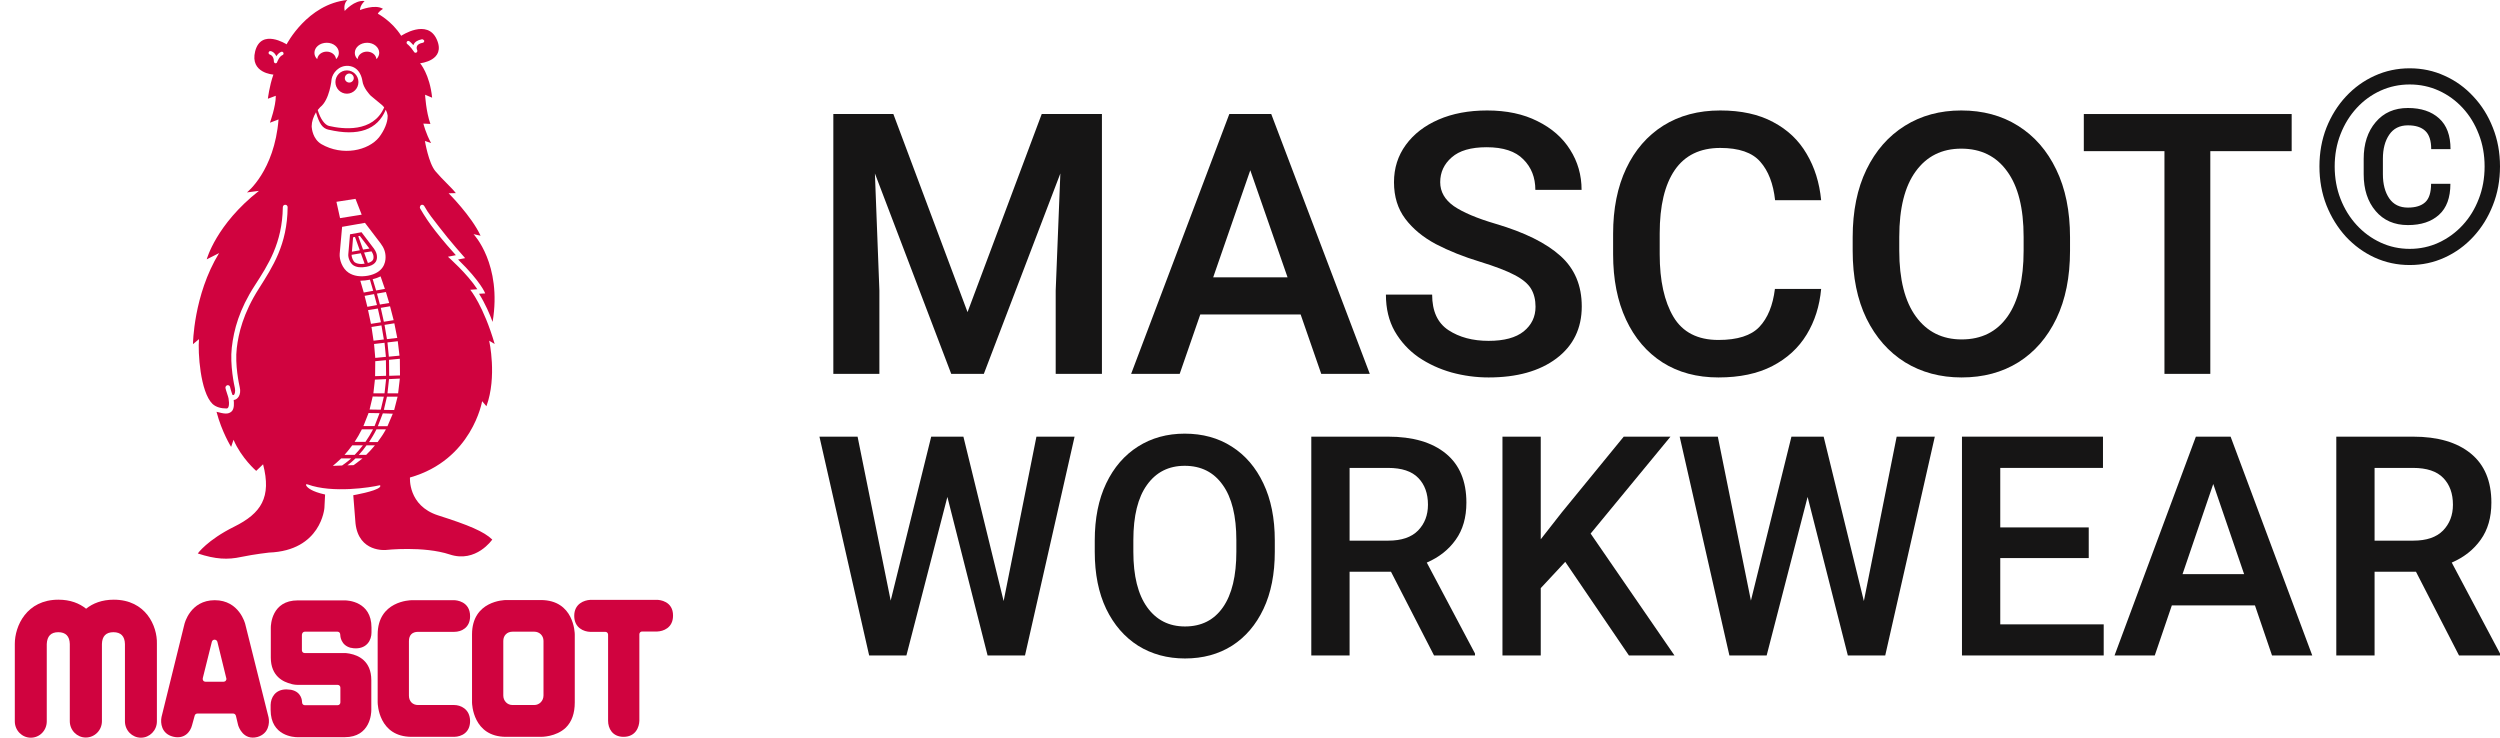 <svg width="183" height="54" viewBox="0 0 183 54" fill="none" xmlns="http://www.w3.org/2000/svg">
<g clip-path="url(#clip0_1602_2641)">
<path d="M65.394 8.347L70.824 22.847L76.254 8.347H80.661V27.367H77.277V21.267L77.618 12.697L72.017 27.367H69.63L64.043 12.697L64.371 21.267V27.367H61V8.347H65.394Z" fill="#161515"/>
<path d="M86.353 27.367H82.799L89.986 8.347H93.055L100.269 27.367H96.715L95.206 23.017H87.861L86.353 27.367ZM88.806 20.3H94.249L91.521 12.462L88.806 20.3Z" fill="#161515"/>
<path d="M112.401 22.455C112.401 21.942 112.292 21.502 112.073 21.136C111.855 20.77 111.452 20.435 110.867 20.13C110.29 19.825 109.45 19.503 108.348 19.163C107.142 18.798 106.062 18.366 105.109 17.87C104.164 17.365 103.417 16.747 102.866 16.015C102.315 15.284 102.04 14.391 102.04 13.337C102.04 12.31 102.328 11.399 102.905 10.607C103.482 9.814 104.282 9.196 105.305 8.752C106.328 8.308 107.513 8.086 108.86 8.086C110.285 8.086 111.514 8.347 112.545 8.87C113.586 9.383 114.382 10.08 114.933 10.96C115.492 11.839 115.772 12.819 115.772 13.899H112.388C112.388 12.993 112.095 12.249 111.509 11.665C110.932 11.073 110.036 10.777 108.82 10.777C107.675 10.777 106.822 11.025 106.263 11.521C105.703 12.009 105.423 12.614 105.423 13.337C105.423 14.034 105.756 14.617 106.42 15.088C107.094 15.549 108.112 15.98 109.476 16.381C111.601 17.008 113.184 17.792 114.224 18.732C115.265 19.664 115.785 20.896 115.785 22.429C115.785 24.04 115.164 25.312 113.923 26.244C112.69 27.167 111.037 27.629 108.965 27.629C108.047 27.629 107.142 27.507 106.25 27.263C105.358 27.01 104.549 26.636 103.823 26.139C103.106 25.634 102.529 25.003 102.092 24.245C101.664 23.487 101.449 22.595 101.449 21.567H104.833C104.833 22.778 105.231 23.644 106.027 24.167C106.822 24.689 107.802 24.951 108.965 24.951C110.101 24.951 110.958 24.72 111.535 24.258C112.113 23.788 112.401 23.187 112.401 22.455Z" fill="#161515"/>
<path d="M133.308 21.149C133.194 22.403 132.84 23.518 132.245 24.493C131.651 25.469 130.816 26.235 129.74 26.793C128.665 27.35 127.349 27.629 125.792 27.629C124.219 27.629 122.854 27.263 121.7 26.531C120.546 25.791 119.654 24.746 119.025 23.396C118.395 22.046 118.08 20.452 118.08 18.615V17.113C118.08 15.275 118.399 13.681 119.038 12.331C119.676 10.982 120.581 9.936 121.753 9.196C122.933 8.456 124.323 8.086 125.924 8.086C127.454 8.086 128.744 8.369 129.793 8.935C130.851 9.492 131.668 10.267 132.245 11.26C132.831 12.244 133.185 13.376 133.308 14.657H129.937C129.806 13.446 129.443 12.505 128.848 11.835C128.263 11.164 127.288 10.829 125.924 10.829C124.446 10.829 123.335 11.369 122.592 12.449C121.858 13.52 121.49 15.066 121.49 17.086V18.615C121.49 20.54 121.827 22.068 122.5 23.2C123.174 24.323 124.271 24.885 125.792 24.885C127.183 24.885 128.179 24.567 128.783 23.932C129.395 23.287 129.775 22.36 129.924 21.149H133.308Z" fill="#161515"/>
<path d="M151.526 18.354C151.526 20.278 151.194 21.933 150.529 23.318C149.864 24.702 148.938 25.769 147.748 26.518C146.559 27.259 145.173 27.629 143.591 27.629C142.034 27.629 140.653 27.259 139.446 26.518C138.248 25.769 137.308 24.702 136.626 23.318C135.953 21.933 135.616 20.278 135.616 18.354V17.374C135.616 15.449 135.953 13.794 136.626 12.41C137.299 11.025 138.235 9.958 139.433 9.209C140.631 8.46 142.008 8.086 143.564 8.086C145.147 8.086 146.533 8.46 147.722 9.209C148.92 9.958 149.851 11.025 150.516 12.41C151.189 13.794 151.526 15.449 151.526 17.374V18.354ZM148.129 17.348C148.129 15.24 147.727 13.638 146.922 12.54C146.126 11.434 145.007 10.881 143.564 10.881C142.148 10.881 141.037 11.434 140.233 12.54C139.429 13.638 139.026 15.24 139.026 17.348V18.354C139.026 20.452 139.433 22.059 140.246 23.174C141.059 24.289 142.174 24.846 143.591 24.846C145.042 24.846 146.161 24.289 146.948 23.174C147.735 22.059 148.129 20.452 148.129 18.354V17.348Z" fill="#161515"/>
<path d="M161.795 27.367H158.438V11.064H152.535V8.347H167.75V11.064H161.795V27.367Z" fill="#161515"/>
<path d="M169.783 12.185C169.783 11.166 169.954 10.22 170.295 9.348C170.643 8.476 171.117 7.716 171.718 7.068C172.327 6.414 173.028 5.907 173.823 5.548C174.623 5.183 175.479 5 176.391 5C177.303 5 178.157 5.183 178.951 5.548C179.752 5.907 180.452 6.414 181.054 7.068C181.663 7.716 182.137 8.476 182.478 9.348C182.826 10.22 183 11.166 183 12.185C183 13.205 182.826 14.151 182.478 15.023C182.137 15.895 181.663 16.662 181.054 17.322C180.452 17.976 179.752 18.486 178.951 18.852C178.157 19.217 177.303 19.4 176.391 19.4C175.479 19.4 174.623 19.217 173.823 18.852C173.028 18.486 172.327 17.976 171.718 17.322C171.117 16.662 170.643 15.895 170.295 15.023C169.954 14.151 169.783 13.205 169.783 12.185ZM170.899 12.185C170.899 13.038 171.042 13.831 171.328 14.562C171.613 15.293 172.008 15.931 172.51 16.476C173.013 17.021 173.595 17.447 174.26 17.755C174.924 18.063 175.634 18.217 176.391 18.217C177.149 18.217 177.859 18.063 178.523 17.755C179.186 17.447 179.77 17.021 180.272 16.476C180.775 15.931 181.165 15.293 181.445 14.562C181.731 13.831 181.873 13.038 181.873 12.185C181.873 11.333 181.731 10.544 181.445 9.819C181.165 9.088 180.775 8.45 180.272 7.905C179.77 7.36 179.186 6.937 178.523 6.635C177.859 6.334 177.149 6.183 176.391 6.183C175.634 6.183 174.924 6.334 174.26 6.635C173.595 6.937 173.013 7.36 172.51 7.905C172.008 8.45 171.613 9.088 171.328 9.819C171.042 10.544 170.899 11.333 170.899 12.185ZM179.369 13.455C179.369 14.469 179.09 15.225 178.532 15.726C177.98 16.226 177.223 16.476 176.261 16.476C175.268 16.476 174.48 16.133 173.897 15.447C173.313 14.76 173.022 13.863 173.022 12.753V11.628C173.022 10.525 173.313 9.63 173.897 8.944C174.48 8.251 175.268 7.905 176.261 7.905C177.223 7.905 177.983 8.158 178.541 8.665C179.099 9.165 179.378 9.915 179.378 10.916H177.964C177.964 10.294 177.818 9.848 177.527 9.579C177.242 9.309 176.819 9.175 176.261 9.175C175.659 9.175 175.203 9.402 174.893 9.858C174.582 10.313 174.428 10.9 174.428 11.618V12.753C174.428 13.478 174.582 14.068 174.893 14.523C175.203 14.972 175.659 15.196 176.261 15.196C176.819 15.196 177.242 15.065 177.527 14.802C177.812 14.539 177.955 14.09 177.955 13.455H179.369Z" fill="#161515"/>
<path d="M68.164 31.963H70.521L73.466 43.998L75.867 31.963H78.659L75.03 47.98H72.292L69.348 36.374L66.349 47.98H63.622L59.983 31.963H62.775L65.198 43.965L68.164 31.963Z" fill="#161515"/>
<path d="M93.315 40.389C93.315 42.01 93.039 43.404 92.489 44.57C91.938 45.736 91.171 46.634 90.186 47.265C89.201 47.888 88.053 48.2 86.742 48.2C85.453 48.2 84.308 47.888 83.308 47.265C82.316 46.634 81.538 45.736 80.973 44.57C80.415 43.404 80.136 42.01 80.136 40.389V39.564C80.136 37.944 80.415 36.55 80.973 35.384C81.53 34.218 82.305 33.319 83.298 32.689C84.29 32.058 85.431 31.743 86.72 31.743C88.031 31.743 89.179 32.058 90.164 32.689C91.156 33.319 91.927 34.218 92.478 35.384C93.036 36.55 93.315 37.944 93.315 39.564V40.389ZM90.501 39.542C90.501 37.767 90.168 36.418 89.501 35.494C88.842 34.562 87.915 34.097 86.72 34.097C85.546 34.097 84.627 34.562 83.96 35.494C83.294 36.418 82.961 37.767 82.961 39.542V40.389C82.961 42.157 83.298 43.51 83.971 44.449C84.645 45.387 85.568 45.857 86.742 45.857C87.944 45.857 88.871 45.387 89.523 44.449C90.175 43.51 90.501 42.157 90.501 40.389V39.542Z" fill="#161515"/>
<path d="M101.604 31.963C103.415 31.963 104.823 32.373 105.83 33.195C106.837 34.016 107.34 35.215 107.34 36.792C107.34 37.877 107.08 38.783 106.558 39.509C106.044 40.235 105.338 40.793 104.44 41.181L107.97 47.837V47.98H104.972L101.821 41.852H98.79V47.98H95.987V31.963H101.604ZM101.604 34.251H98.79V39.575H101.626C102.589 39.575 103.313 39.33 103.799 38.838C104.284 38.339 104.527 37.709 104.527 36.946C104.527 36.125 104.291 35.472 103.82 34.988C103.35 34.497 102.611 34.251 101.604 34.251Z" fill="#161515"/>
<path d="M112.783 47.98H109.98V31.963H112.783V39.476L114.315 37.518L118.857 31.963H122.279L116.434 39.058L122.572 47.98H119.237L114.576 41.126L112.783 43.051V47.98Z" fill="#161515"/>
<path d="M131.133 31.963H133.491L136.435 43.998L138.836 31.963H141.628L137.999 47.98H135.262L132.317 36.374L129.319 47.98H126.592L122.952 31.963H125.744L128.167 43.965L131.133 31.963Z" fill="#161515"/>
<path d="M153.991 47.98H143.616V31.963H153.938V34.251H146.419V38.607H152.895V40.851H146.419V45.703H153.991V47.98Z" fill="#161515"/>
<path d="M157.729 47.98H154.784L160.738 31.963H163.28L169.257 47.98H166.312L165.063 44.317H158.978L157.729 47.98ZM159.761 42.028H164.27L162.01 35.428L159.761 42.028Z" fill="#161515"/>
<path d="M176.633 31.963C178.443 31.963 179.852 32.373 180.859 33.195C181.865 34.016 182.369 35.215 182.369 36.792C182.369 37.877 182.108 38.783 181.586 39.509C181.072 40.235 180.366 40.793 179.468 41.181L183 47.837V47.98H180L176.85 41.852H173.819V47.98H171.017V31.963H176.633ZM176.633 34.251H173.819V39.575H176.654C177.618 39.575 178.343 39.33 178.828 38.838C179.313 38.339 179.555 37.709 179.555 36.946C179.555 36.125 179.32 35.472 178.849 34.988C178.378 34.497 177.64 34.251 176.633 34.251Z" fill="#161515"/>
<path d="M48.121 43.91H43.204C42.764 43.935 42.034 44.19 42.034 45.081C42.034 45.971 42.751 46.239 43.191 46.251H44.311C44.424 46.251 44.512 46.34 44.512 46.455V52.766C44.512 53.3 44.814 53.936 45.644 53.936C46.537 53.936 46.788 53.211 46.801 52.766V46.429C46.801 46.315 46.889 46.226 47.002 46.226H48.109C48.536 46.213 49.266 45.971 49.266 45.068C49.278 43.986 48.247 43.91 48.121 43.91Z" fill="#D0033F"/>
<path d="M19.659 52.511L17.96 45.717C17.948 45.64 17.508 43.935 15.722 43.935C13.924 43.935 13.508 45.64 13.496 45.704L11.823 52.486C11.735 52.918 11.811 53.707 12.666 53.923C13.483 54.127 13.936 53.593 14.062 53.071L14.251 52.384C14.276 52.295 14.351 52.231 14.452 52.231H17.068C17.156 52.231 17.244 52.295 17.269 52.397L17.432 53.084C17.47 53.211 17.81 54.216 18.841 53.949C19.671 53.707 19.747 52.931 19.659 52.511ZM16.527 49.826C16.489 49.877 16.426 49.903 16.363 49.903H15.043C14.98 49.903 14.917 49.877 14.879 49.826C14.842 49.776 14.829 49.712 14.842 49.648L15.508 46.976C15.533 46.887 15.609 46.824 15.709 46.824C15.797 46.824 15.886 46.887 15.911 46.976L16.565 49.648C16.59 49.712 16.565 49.776 16.527 49.826Z" fill="#D0033F"/>
<path d="M39.583 43.923H37.042C36.942 43.923 34.552 43.961 34.552 46.442V51.417C34.552 51.519 34.615 53.936 37.042 53.936H39.596C39.633 53.936 40.702 53.949 41.419 53.262C41.859 52.83 42.073 52.206 42.073 51.417V46.442C42.073 46.34 42.023 43.923 39.583 43.923ZM39.784 46.913V50.908C39.784 51.303 39.482 51.608 39.105 51.608H37.52C37.13 51.608 36.841 51.303 36.841 50.908V46.913C36.841 46.519 37.118 46.239 37.52 46.239H39.105C39.495 46.239 39.784 46.531 39.784 46.913Z" fill="#D0033F"/>
<path d="M22.313 46.238H24.702C24.816 46.238 24.904 46.327 24.904 46.442C24.904 46.569 24.954 47.243 25.683 47.422H25.709C25.809 47.447 25.922 47.46 26.036 47.46C26.878 47.46 27.193 46.836 27.193 46.302V45.933C27.193 44.012 25.432 43.948 25.243 43.948H21.797C19.886 43.948 19.823 45.742 19.823 45.946V48.134C19.823 49.508 20.753 49.928 21.307 50.056C21.319 50.056 21.332 50.068 21.332 50.068L21.37 50.081C21.596 50.132 21.759 50.132 21.797 50.132H24.715C24.828 50.132 24.916 50.221 24.916 50.335V51.417C24.916 51.531 24.828 51.621 24.715 51.621H22.313C22.2 51.621 22.112 51.531 22.112 51.417C22.112 51.29 22.074 50.666 21.345 50.501L21.269 50.488L20.967 50.463C20.137 50.463 19.823 51.074 19.81 51.595V51.964C19.81 53.898 21.558 53.962 21.759 53.962H25.231C27.117 53.962 27.18 52.193 27.18 51.989V49.788C27.18 48.363 26.212 47.969 25.633 47.854L25.583 47.842C25.394 47.803 25.256 47.803 25.231 47.803H22.3C22.187 47.803 22.099 47.714 22.099 47.6V46.468C22.112 46.327 22.2 46.238 22.313 46.238Z" fill="#D0033F"/>
<path d="M33.254 51.608H30.601C30.198 51.608 29.934 51.328 29.934 50.921V46.925C29.934 46.493 30.173 46.251 30.601 46.251H33.254C33.782 46.251 34.411 45.946 34.411 45.106C34.411 43.999 33.367 43.935 33.254 43.935H30.135C30.035 43.935 27.645 43.986 27.645 46.455V51.417C27.645 51.519 27.708 53.936 30.135 53.936H33.254C33.795 53.923 34.411 53.618 34.411 52.778C34.399 51.875 33.682 51.608 33.254 51.608Z" fill="#D0033F"/>
<path d="M8.328 43.897C7.461 43.897 6.794 44.164 6.303 44.559C5.813 44.164 5.146 43.897 4.279 43.897C1.939 43.897 1.084 45.831 1.084 47.129V52.804C1.084 53.466 1.612 54 2.254 54C2.908 54 3.423 53.466 3.423 52.804V47.142C3.449 46.569 3.725 46.277 4.266 46.277C4.807 46.277 5.096 46.569 5.109 47.142V52.791C5.109 53.453 5.637 53.987 6.278 53.987C6.932 53.987 7.461 53.453 7.461 52.791V47.142C7.473 46.569 7.762 46.277 8.303 46.277C8.844 46.277 9.133 46.569 9.146 47.142V52.804C9.146 53.466 9.674 54 10.315 54C10.957 54 11.485 53.466 11.485 52.804V47.129C11.523 45.819 10.668 43.897 8.328 43.897Z" fill="#D0033F"/>
<path d="M25.394 5.153C25.86 5.153 26.237 5.535 26.237 6.006C26.237 6.476 25.86 6.858 25.394 6.858C24.929 6.858 24.552 6.476 24.552 6.006C24.552 5.535 24.929 5.153 25.394 5.153ZM25.57 6.044C25.746 6.044 25.897 5.891 25.897 5.713C25.897 5.535 25.746 5.382 25.57 5.382C25.394 5.382 25.243 5.535 25.243 5.713C25.231 5.891 25.382 6.044 25.57 6.044ZM25.973 3.868C25.973 4.021 26.023 4.161 26.136 4.288L26.174 4.326L26.186 4.275C26.237 3.995 26.526 3.779 26.866 3.779C27.205 3.779 27.494 3.995 27.545 4.275L27.557 4.326L27.595 4.288C27.696 4.161 27.759 4.021 27.759 3.868C27.759 3.461 27.356 3.13 26.878 3.13C26.375 3.13 25.973 3.461 25.973 3.868ZM24.275 5.777C24.275 5.84 24.124 7.316 23.445 7.838L23.256 8.054C23.457 8.716 23.772 9.148 24.099 9.225H24.111C25.055 9.441 27.306 9.746 28.123 7.863L28.023 7.749L27.973 7.698C27.809 7.558 27.507 7.303 27.343 7.176C27.243 7.1 27.18 7.049 27.13 6.998C27.079 6.947 26.589 6.438 26.526 5.917C26.501 5.751 26.35 4.899 25.507 4.822C24.791 4.771 24.35 5.357 24.275 5.777ZM23.017 3.868C23.017 4.021 23.068 4.161 23.181 4.288L23.218 4.326L23.231 4.275C23.281 3.995 23.57 3.779 23.91 3.779C24.25 3.779 24.539 3.995 24.589 4.275L24.602 4.326L24.64 4.288C24.753 4.161 24.803 4.021 24.803 3.868C24.803 3.461 24.413 3.13 23.923 3.13C23.407 3.13 23.017 3.461 23.017 3.868ZM28.375 8.525V8.449C28.362 8.334 28.312 8.181 28.237 8.029C27.633 9.505 26.224 10.001 24.049 9.492H24.036C23.608 9.39 23.369 9.059 23.13 8.22C22.942 8.538 22.816 8.907 22.816 9.225V9.288C22.829 9.428 22.892 10.166 23.52 10.548C25.08 11.451 26.966 11.019 27.746 10.052C28.136 9.543 28.375 8.958 28.375 8.525ZM26.375 20.549L26.627 21.414L27.318 21.287L27.079 20.473C26.828 20.524 26.589 20.549 26.375 20.549ZM27.281 20.434L27.532 21.262L28.174 21.147L27.859 20.231C27.708 20.307 27.507 20.384 27.281 20.434ZM26.69 21.656L26.891 22.458L27.595 22.33L27.381 21.529L26.69 21.656ZM27.595 21.491L27.809 22.292L28.488 22.178L28.249 21.376L27.595 21.491ZM26.941 22.699L27.155 23.705L27.884 23.59L27.658 22.585L26.941 22.699ZM27.872 22.534L28.098 23.552L28.815 23.437L28.551 22.419L27.872 22.534ZM27.193 23.934L27.343 24.939L28.098 24.85L27.922 23.819L27.193 23.934ZM28.148 23.781L28.325 24.824L29.079 24.735L28.865 23.666L28.148 23.781ZM27.381 25.18L27.469 26.198L28.249 26.122L28.148 25.091L27.381 25.18ZM28.362 25.066L28.463 26.109L29.243 26.033L29.117 24.977L28.362 25.066ZM27.469 26.44L27.457 27.534L28.262 27.509L28.249 26.364L27.469 26.44ZM28.476 26.338L28.488 27.509L29.28 27.483L29.268 26.262L28.476 26.338ZM27.444 27.789L27.331 28.794H28.148L28.262 27.751L27.444 27.789ZM28.476 27.751L28.362 28.794H29.142L29.268 27.712L28.476 27.751ZM27.054 29.977L27.872 29.99L28.098 29.036L27.281 29.023L27.054 29.977ZM28.098 30.003L28.853 30.015L29.104 29.036H28.325L28.098 30.003ZM26.979 30.232L26.602 31.186H27.419L27.784 30.245L26.979 30.232ZM28.023 30.257L27.658 31.199H28.362L28.752 30.283L28.023 30.257ZM25.96 32.344C26.048 32.344 26.753 32.344 26.753 32.344C26.954 32.051 27.142 31.746 27.306 31.428H26.488C26.325 31.746 26.149 32.064 25.96 32.344ZM27.017 32.357C27.092 32.357 27.645 32.357 27.645 32.357C27.859 32.064 28.073 31.759 28.249 31.428C28.174 31.428 27.557 31.428 27.557 31.428C27.394 31.759 27.205 32.064 27.017 32.357ZM25.218 33.298C25.319 33.298 25.96 33.298 25.96 33.298C26.174 33.082 26.375 32.84 26.564 32.599C26.476 32.599 25.809 32.599 25.784 32.599C25.608 32.84 25.407 33.082 25.218 33.298ZM26.262 33.298C26.35 33.298 26.803 33.298 26.803 33.298C27.029 33.082 27.243 32.84 27.444 32.599C27.356 32.599 26.853 32.599 26.828 32.599C26.665 32.84 26.463 33.082 26.262 33.298ZM24.363 34.1C24.489 34.1 25.042 34.075 25.042 34.075C25.13 34.011 25.382 33.846 25.709 33.553C25.608 33.553 25.004 33.553 24.979 33.553C24.715 33.807 24.501 33.985 24.363 34.1ZM25.432 34.062C25.545 34.062 25.885 34.049 25.885 34.049C25.948 33.998 26.199 33.833 26.539 33.553C26.438 33.553 26.023 33.553 26.023 33.553C25.834 33.744 25.633 33.909 25.432 34.062ZM25.621 17.152L25.495 18.615C25.47 18.869 25.633 19.264 25.86 19.416C26.086 19.569 26.425 19.607 26.815 19.531C27.444 19.416 27.595 19.124 27.595 18.819C27.595 18.602 27.532 18.424 27.369 18.195L26.463 16.999L25.621 17.152ZM27.343 18.819C27.343 18.933 27.343 19.137 26.929 19.251L26.652 18.488L27.193 18.399C27.293 18.551 27.343 18.679 27.343 18.819ZM25.847 17.368L25.985 17.343L26.337 18.322L25.759 18.424C25.797 18.03 25.847 17.368 25.847 17.368ZM27.042 18.195L26.576 18.271L26.224 17.292L26.337 17.266L27.042 18.195ZM25.734 18.653L26.413 18.539L26.69 19.302C26.4 19.353 26.149 19.315 25.985 19.213C25.847 19.124 25.734 18.831 25.734 18.653ZM19.659 3.855C19.647 3.906 19.697 3.983 19.76 3.995C19.785 4.008 20.049 4.084 20.049 4.504C20.049 4.568 20.099 4.619 20.15 4.631C20.213 4.644 20.276 4.606 20.288 4.542C20.288 4.542 20.439 4.123 20.678 4.033C20.829 3.97 20.741 3.741 20.59 3.792C20.464 3.843 20.351 3.932 20.25 4.084L20.225 4.123L20.213 4.084C20.112 3.868 19.936 3.766 19.823 3.741C19.735 3.728 19.684 3.766 19.659 3.855ZM30.878 2.876C30.563 2.939 30.362 3.066 30.274 3.27L30.261 3.308L30.236 3.283C30.073 3.092 29.959 3.016 29.959 3.016C29.897 2.977 29.821 2.99 29.783 3.054C29.746 3.117 29.758 3.194 29.821 3.232C29.821 3.232 30.047 3.397 30.312 3.804C30.349 3.868 30.425 3.881 30.488 3.843C30.551 3.804 30.563 3.728 30.538 3.664C30.526 3.652 30.463 3.499 30.526 3.372C30.576 3.257 30.727 3.168 30.953 3.13C31.016 3.117 31.066 3.054 31.054 2.977C31.016 2.914 30.941 2.863 30.878 2.876ZM18.653 20.893C17.509 22.661 17.119 24.124 16.968 25.435C16.817 26.72 17.157 28.247 17.194 28.412C17.244 28.654 17.182 28.87 17.119 28.909C17.094 28.921 17.043 28.921 17.018 28.909C16.993 28.845 16.981 28.794 16.955 28.73C16.918 28.603 16.867 28.476 16.842 28.336C16.83 28.234 16.729 28.183 16.641 28.196C16.553 28.221 16.49 28.311 16.503 28.4C16.528 28.552 16.716 29.061 16.729 29.163C16.804 29.596 16.754 29.901 16.591 29.901C16.201 29.901 15.823 29.812 15.559 29.57C14.654 28.692 14.478 25.766 14.566 24.824L14.126 25.193C14.126 25.193 14.151 21.618 16.037 18.526L15.132 18.984C15.132 18.984 15.811 16.439 18.955 13.971L18.075 14.085C18.075 14.085 20.087 12.52 20.389 8.741L19.76 8.983C19.76 8.983 20.2 7.762 20.188 7.011L19.609 7.227C19.609 7.227 19.71 6.324 20.012 5.459C20.012 5.459 18.276 5.357 18.678 3.754C19.119 2.049 20.98 3.245 20.98 3.245C20.98 3.245 22.502 0.293 25.432 0C25.432 0 25.117 0.242 25.231 0.802C25.231 0.802 25.948 -0.025 26.69 0.076C26.69 0.076 26.35 0.382 26.35 0.738C26.35 0.738 27.457 0.28 28.035 0.649C28.035 0.649 27.733 0.827 27.658 1.005C27.658 1.005 28.689 1.54 29.368 2.621C29.368 2.621 31.28 1.336 31.972 2.888C32.663 4.441 30.752 4.631 30.752 4.631C30.752 4.631 31.456 5.433 31.632 7.151L31.117 6.934C31.117 6.934 31.179 8.156 31.506 9.072L30.991 9.047C30.991 9.047 31.167 9.772 31.557 10.472L31.104 10.319C31.104 10.319 31.368 11.948 31.884 12.546C32.387 13.144 33.066 13.742 33.368 14.136L32.84 14.149C32.84 14.149 34.512 15.816 35.179 17.254L34.663 17.139C34.663 17.139 36.764 19.34 36.059 23.564C35.858 23.017 35.518 22.216 35.066 21.503C35.154 21.503 35.518 21.478 35.518 21.478C35.518 21.478 35.217 20.638 33.531 18.997C33.632 18.971 34.047 18.895 34.047 18.895C34.047 18.895 32.89 17.597 32.148 16.617C31.745 16.096 31.343 15.612 31.054 15.078C31.003 14.989 30.89 14.963 30.815 15.014C30.764 15.052 30.702 15.167 30.752 15.256C31.117 15.879 31.406 16.312 31.871 16.91C32.437 17.635 33.053 18.335 33.368 18.679C33.242 18.704 32.789 18.793 32.789 18.793C32.789 18.793 34.211 20.04 34.94 21.172L34.424 21.211C34.424 21.211 35.393 22.381 36.21 25.18L35.808 24.939C35.808 24.939 36.399 27.573 35.606 29.736L35.292 29.367C35.292 29.367 34.563 33.667 30.01 34.953C30.01 34.953 29.846 37.014 32.072 37.726C34.311 38.439 35.43 38.91 36.034 39.495C36.034 39.495 34.852 41.225 32.928 40.589C31.003 39.953 28.249 40.258 28.249 40.258C28.249 40.258 26.262 40.462 26.023 38.312L25.86 36.25C25.86 36.25 27.494 35.97 27.796 35.665C27.884 35.576 27.834 35.5 27.771 35.525C27.142 35.678 24.338 36.123 22.527 35.461C22.376 35.41 22.388 35.487 22.426 35.563C22.514 35.703 22.816 35.983 23.797 36.199L23.747 37.179C23.747 37.179 23.52 40.309 19.684 40.449C19.684 40.449 18.64 40.564 17.66 40.767C16.666 40.983 15.786 40.945 14.478 40.513C14.478 40.513 15.169 39.533 17.144 38.553C19.119 37.574 19.886 36.403 19.257 33.985L18.754 34.469C18.754 34.469 17.672 33.54 17.094 32.191L16.918 32.713C16.918 32.713 16.238 31.631 15.849 30.143C16.389 30.283 16.704 30.359 16.968 30.105C17.157 29.901 17.131 29.519 17.106 29.278C17.383 29.265 17.685 28.909 17.547 28.336C17.509 28.171 17.182 26.707 17.333 25.473C17.458 24.43 17.785 22.941 18.968 21.096C19.948 19.544 21.03 17.915 21.055 15.167C21.055 15.065 20.98 14.989 20.879 14.989C20.779 14.989 20.703 15.065 20.703 15.167C20.665 17.801 19.622 19.391 18.653 20.893ZM26.023 14.556L24.627 14.772L24.891 15.968L26.476 15.714L26.023 14.556ZM25.042 16.605L24.866 18.564C24.828 19.009 25.055 19.658 25.52 19.964C25.885 20.205 26.375 20.282 26.941 20.18C28.061 19.964 28.224 19.238 28.224 18.831C28.224 18.462 28.111 18.144 27.859 17.813L26.715 16.312L25.042 16.605Z" fill="#D0033F"/>
</g>
<defs>
<clipPath id="clip0_1602_2641">
<rect width="183" height="54" fill="white"/>
</clipPath>
</defs>
</svg>
